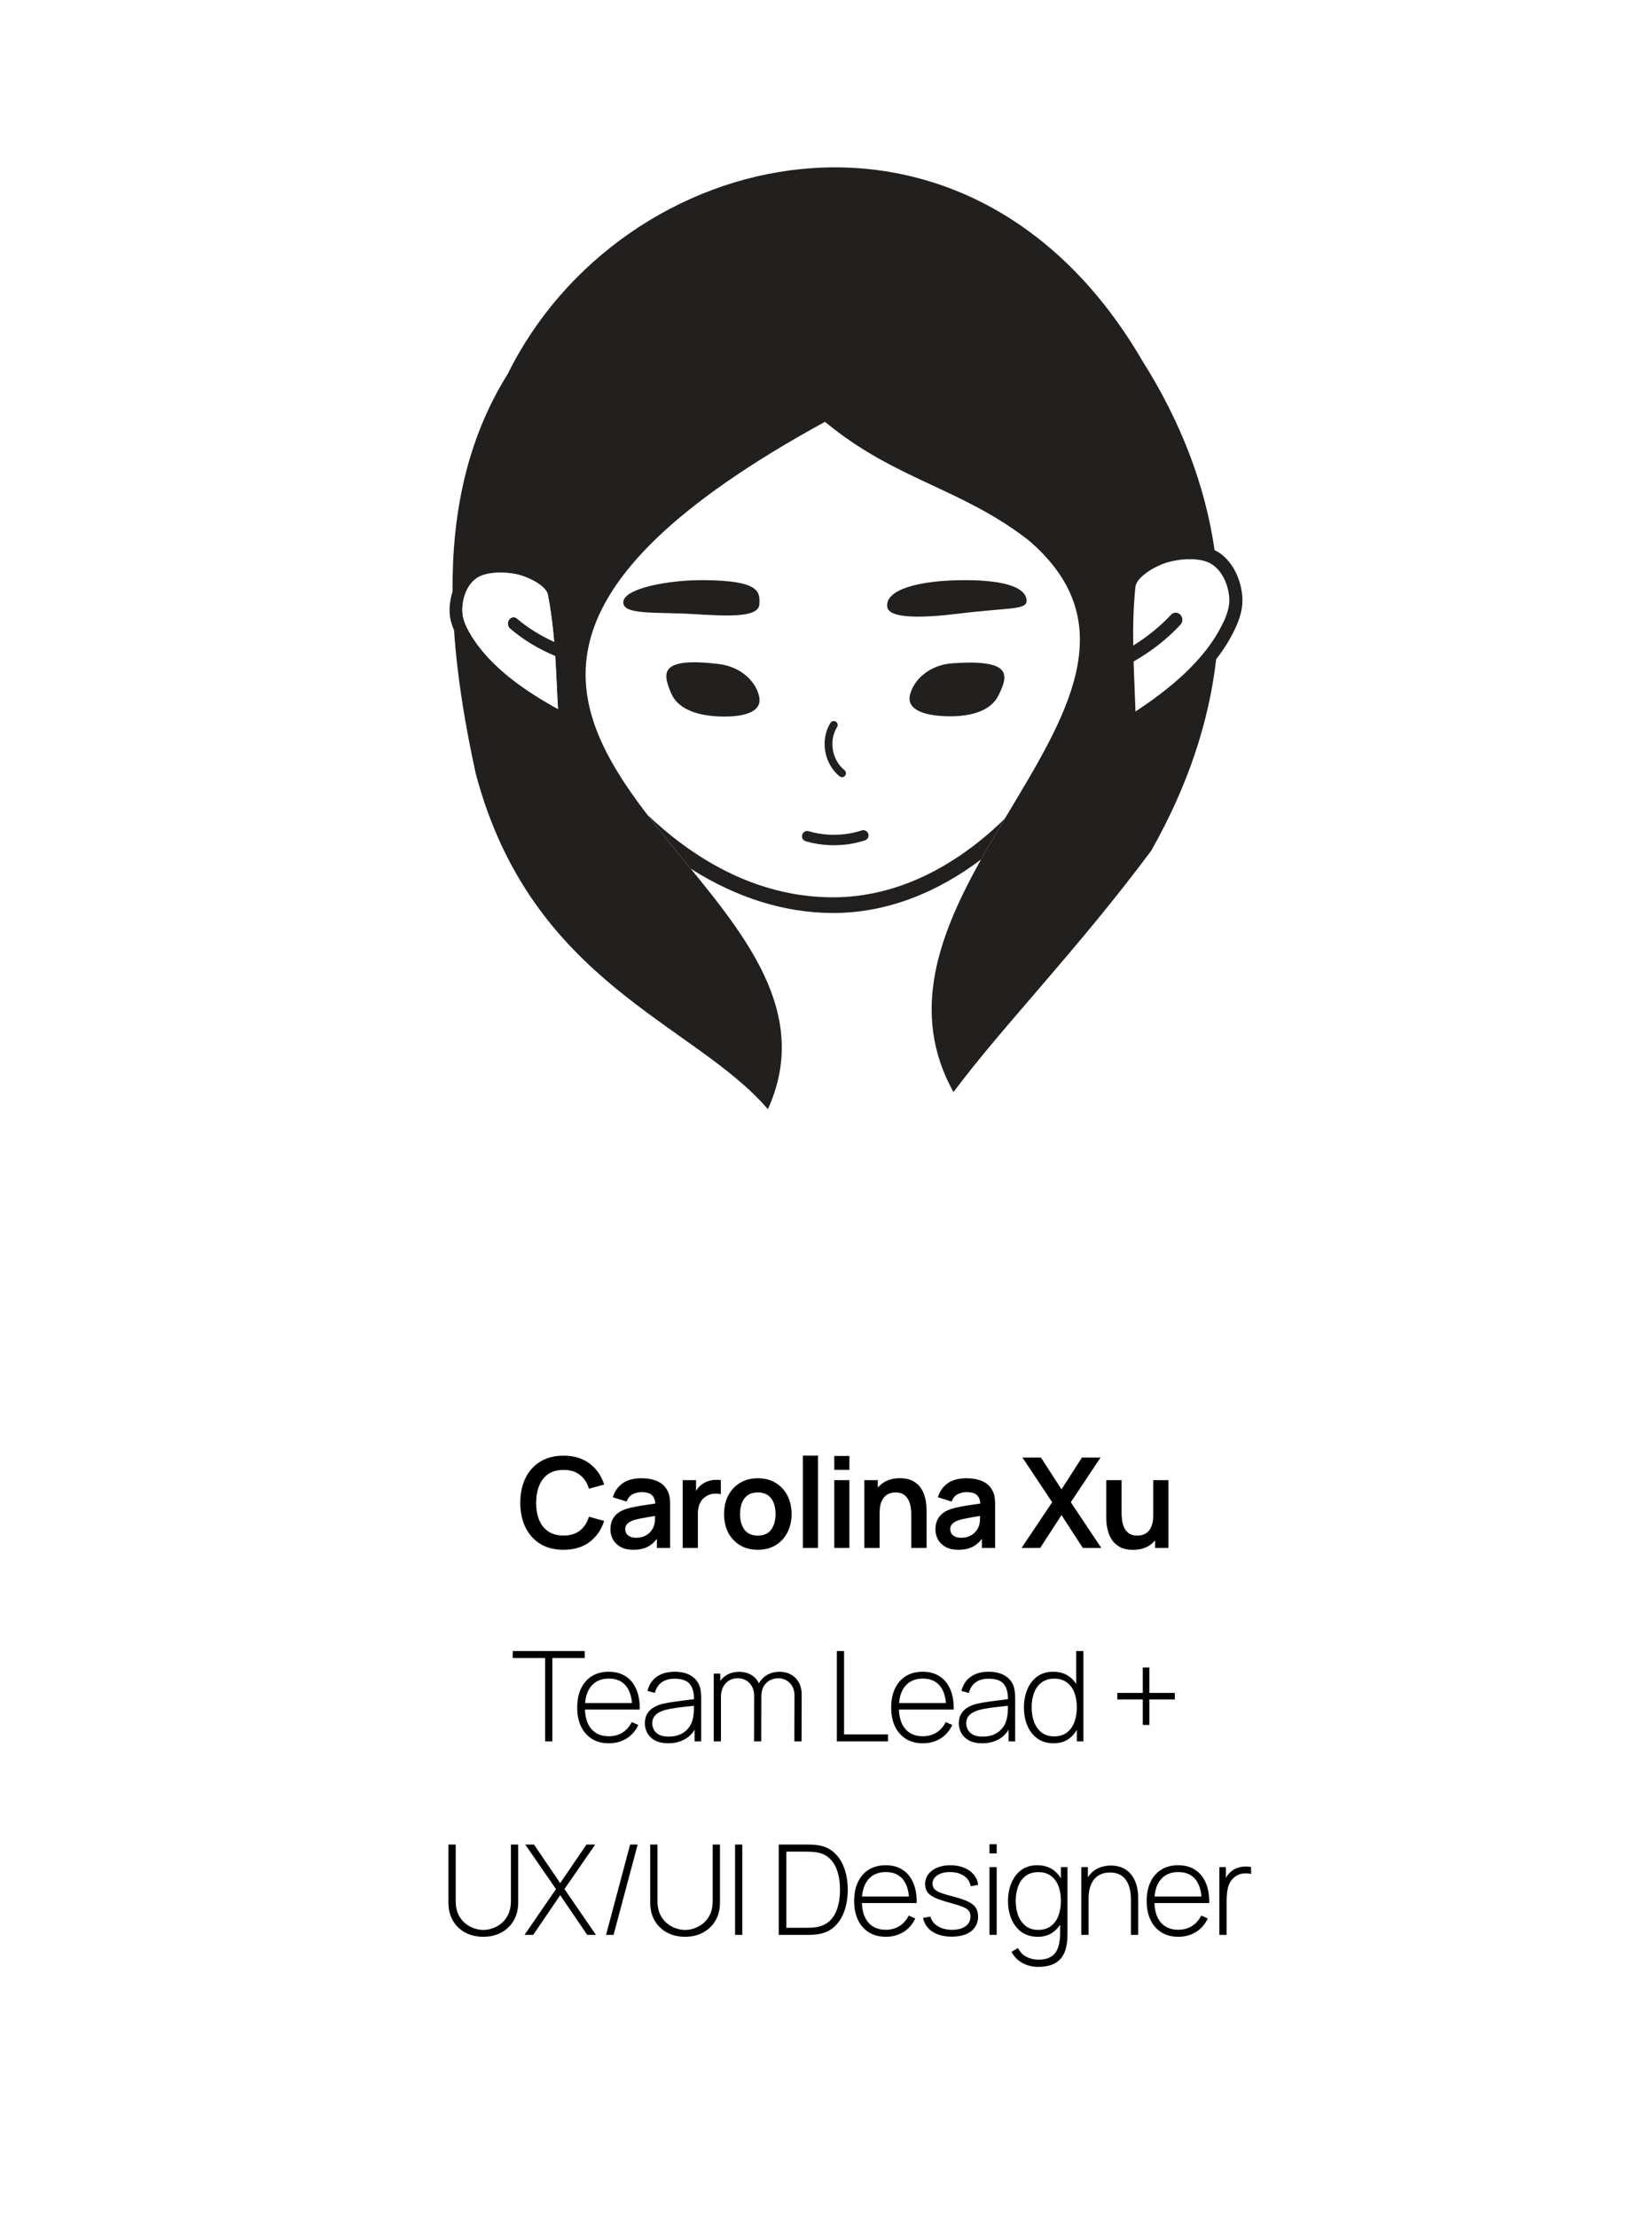 <svg width="316" height="424" viewBox="0 0 316 424" fill="none" xmlns="http://www.w3.org/2000/svg">
<g filter="url(#filter0_d_495_1277)">
<rect x="4" y="2" width="308" height="416" rx="30" fill="white"/>
</g>
<path d="M107.791 296.36C106.063 296.36 104.583 295.984 103.351 295.232C102.119 294.472 101.171 293.416 100.507 292.064C99.851 290.712 99.523 289.144 99.523 287.36C99.523 285.576 99.851 284.008 100.507 282.656C101.171 281.304 102.119 280.252 103.351 279.5C104.583 278.74 106.063 278.36 107.791 278.36C109.783 278.36 111.443 278.86 112.771 279.86C114.099 280.852 115.031 282.192 115.567 283.88L112.651 284.684C112.315 283.556 111.743 282.676 110.935 282.044C110.127 281.404 109.079 281.084 107.791 281.084C106.631 281.084 105.663 281.344 104.887 281.864C104.119 282.384 103.539 283.116 103.147 284.06C102.763 284.996 102.567 286.096 102.559 287.36C102.559 288.624 102.751 289.728 103.135 290.672C103.527 291.608 104.111 292.336 104.887 292.856C105.663 293.376 106.631 293.636 107.791 293.636C109.079 293.636 110.127 293.316 110.935 292.676C111.743 292.036 112.315 291.156 112.651 290.036L115.567 290.84C115.031 292.528 114.099 293.872 112.771 294.872C111.443 295.864 109.783 296.36 107.791 296.36ZM121.106 296.36C120.17 296.36 119.378 296.184 118.73 295.832C118.082 295.472 117.59 294.996 117.254 294.404C116.926 293.812 116.762 293.16 116.762 292.448C116.762 291.824 116.866 291.264 117.074 290.768C117.282 290.264 117.602 289.832 118.034 289.472C118.466 289.104 119.026 288.804 119.714 288.572C120.234 288.404 120.842 288.252 121.538 288.116C122.242 287.98 123.002 287.856 123.818 287.744C124.642 287.624 125.502 287.496 126.398 287.36L125.366 287.948C125.374 287.052 125.174 286.392 124.766 285.968C124.358 285.544 123.67 285.332 122.702 285.332C122.118 285.332 121.554 285.468 121.01 285.74C120.466 286.012 120.086 286.48 119.87 287.144L117.23 286.316C117.55 285.22 118.158 284.34 119.054 283.676C119.958 283.012 121.174 282.68 122.702 282.68C123.854 282.68 124.866 282.868 125.738 283.244C126.618 283.62 127.27 284.236 127.694 285.092C127.926 285.548 128.066 286.016 128.114 286.496C128.162 286.968 128.186 287.484 128.186 288.044V296H125.654V293.192L126.074 293.648C125.49 294.584 124.806 295.272 124.022 295.712C123.246 296.144 122.274 296.36 121.106 296.36ZM121.682 294.056C122.338 294.056 122.898 293.94 123.362 293.708C123.826 293.476 124.194 293.192 124.466 292.856C124.746 292.52 124.934 292.204 125.03 291.908C125.182 291.54 125.266 291.12 125.282 290.648C125.306 290.168 125.318 289.78 125.318 289.484L126.206 289.748C125.334 289.884 124.586 290.004 123.962 290.108C123.338 290.212 122.802 290.312 122.354 290.408C121.906 290.496 121.51 290.596 121.166 290.708C120.83 290.828 120.546 290.968 120.314 291.128C120.082 291.288 119.902 291.472 119.774 291.68C119.654 291.888 119.594 292.132 119.594 292.412C119.594 292.732 119.674 293.016 119.834 293.264C119.994 293.504 120.226 293.696 120.53 293.84C120.842 293.984 121.226 294.056 121.682 294.056ZM130.59 296V283.04H133.146V286.196L132.834 285.788C132.994 285.356 133.206 284.964 133.47 284.612C133.742 284.252 134.066 283.956 134.442 283.724C134.762 283.508 135.114 283.34 135.498 283.22C135.89 283.092 136.29 283.016 136.698 282.992C137.106 282.96 137.502 282.976 137.886 283.04V285.74C137.502 285.628 137.058 285.592 136.554 285.632C136.058 285.672 135.61 285.812 135.21 286.052C134.81 286.268 134.482 286.544 134.226 286.88C133.978 287.216 133.794 287.6 133.674 288.032C133.554 288.456 133.494 288.916 133.494 289.412V296H130.59ZM144.946 296.36C143.65 296.36 142.518 296.068 141.55 295.484C140.582 294.9 139.83 294.096 139.294 293.072C138.766 292.04 138.502 290.856 138.502 289.52C138.502 288.16 138.774 286.968 139.318 285.944C139.862 284.92 140.618 284.12 141.586 283.544C142.554 282.968 143.674 282.68 144.946 282.68C146.25 282.68 147.386 282.972 148.354 283.556C149.322 284.14 150.074 284.948 150.61 285.98C151.146 287.004 151.414 288.184 151.414 289.52C151.414 290.864 151.142 292.052 150.598 293.084C150.062 294.108 149.31 294.912 148.342 295.496C147.374 296.072 146.242 296.36 144.946 296.36ZM144.946 293.648C146.098 293.648 146.954 293.264 147.514 292.496C148.074 291.728 148.354 290.736 148.354 289.52C148.354 288.264 148.07 287.264 147.502 286.52C146.934 285.768 146.082 285.392 144.946 285.392C144.17 285.392 143.53 285.568 143.026 285.92C142.53 286.264 142.162 286.748 141.922 287.372C141.682 287.988 141.562 288.704 141.562 289.52C141.562 290.776 141.846 291.78 142.414 292.532C142.99 293.276 143.834 293.648 144.946 293.648ZM153.578 296V278.36H156.47V296H153.578ZM159.584 281.072V278.42H162.476V281.072H159.584ZM159.584 296V283.04H162.476V296H159.584ZM174.315 296V289.76C174.315 289.352 174.287 288.9 174.231 288.404C174.175 287.908 174.043 287.432 173.835 286.976C173.635 286.512 173.331 286.132 172.923 285.836C172.523 285.54 171.979 285.392 171.291 285.392C170.923 285.392 170.559 285.452 170.199 285.572C169.839 285.692 169.511 285.9 169.215 286.196C168.927 286.484 168.695 286.884 168.519 287.396C168.343 287.9 168.255 288.548 168.255 289.34L166.539 288.608C166.539 287.504 166.751 286.504 167.175 285.608C167.607 284.712 168.239 284 169.071 283.472C169.903 282.936 170.927 282.668 172.143 282.668C173.103 282.668 173.895 282.828 174.519 283.148C175.143 283.468 175.639 283.876 176.007 284.372C176.375 284.868 176.647 285.396 176.823 285.956C176.999 286.516 177.111 287.048 177.159 287.552C177.215 288.048 177.243 288.452 177.243 288.764V296H174.315ZM165.327 296V283.04H167.907V287.06H168.255V296H165.327ZM183.278 296.36C182.342 296.36 181.55 296.184 180.902 295.832C180.254 295.472 179.762 294.996 179.426 294.404C179.098 293.812 178.934 293.16 178.934 292.448C178.934 291.824 179.038 291.264 179.246 290.768C179.454 290.264 179.774 289.832 180.206 289.472C180.638 289.104 181.198 288.804 181.886 288.572C182.406 288.404 183.014 288.252 183.71 288.116C184.414 287.98 185.174 287.856 185.99 287.744C186.814 287.624 187.674 287.496 188.57 287.36L187.538 287.948C187.546 287.052 187.346 286.392 186.938 285.968C186.53 285.544 185.842 285.332 184.874 285.332C184.29 285.332 183.726 285.468 183.182 285.74C182.638 286.012 182.258 286.48 182.042 287.144L179.402 286.316C179.722 285.22 180.33 284.34 181.226 283.676C182.13 283.012 183.346 282.68 184.874 282.68C186.026 282.68 187.038 282.868 187.91 283.244C188.79 283.62 189.442 284.236 189.866 285.092C190.098 285.548 190.238 286.016 190.286 286.496C190.334 286.968 190.358 287.484 190.358 288.044V296H187.826V293.192L188.246 293.648C187.662 294.584 186.978 295.272 186.194 295.712C185.418 296.144 184.446 296.36 183.278 296.36ZM183.854 294.056C184.51 294.056 185.07 293.94 185.534 293.708C185.998 293.476 186.366 293.192 186.638 292.856C186.918 292.52 187.106 292.204 187.202 291.908C187.354 291.54 187.438 291.12 187.454 290.648C187.478 290.168 187.49 289.78 187.49 289.484L188.378 289.748C187.506 289.884 186.758 290.004 186.134 290.108C185.51 290.212 184.974 290.312 184.526 290.408C184.078 290.496 183.682 290.596 183.338 290.708C183.002 290.828 182.718 290.968 182.486 291.128C182.254 291.288 182.074 291.472 181.946 291.68C181.826 291.888 181.766 292.132 181.766 292.412C181.766 292.732 181.846 293.016 182.006 293.264C182.166 293.504 182.398 293.696 182.702 293.84C183.014 293.984 183.398 294.056 183.854 294.056ZM195.407 296L201.263 287.264L195.575 278.72H199.115L203.051 284.804L206.951 278.72H210.515L204.827 287.264L210.659 296H207.119L203.051 289.724L198.971 296H195.407ZM216.713 296.372C215.753 296.372 214.961 296.212 214.337 295.892C213.713 295.572 213.217 295.164 212.849 294.668C212.481 294.172 212.209 293.644 212.033 293.084C211.857 292.524 211.741 291.996 211.685 291.5C211.637 290.996 211.613 290.588 211.613 290.276V283.04H214.541V289.28C214.541 289.68 214.569 290.132 214.625 290.636C214.681 291.132 214.809 291.612 215.009 292.076C215.217 292.532 215.521 292.908 215.921 293.204C216.329 293.5 216.877 293.648 217.565 293.648C217.933 293.648 218.297 293.588 218.657 293.468C219.017 293.348 219.341 293.144 219.629 292.856C219.925 292.56 220.161 292.156 220.337 291.644C220.513 291.132 220.601 290.484 220.601 289.7L222.317 290.432C222.317 291.536 222.101 292.536 221.669 293.432C221.245 294.328 220.617 295.044 219.785 295.58C218.953 296.108 217.929 296.372 216.713 296.372ZM220.949 296V291.98H220.601V283.04H223.505V296H220.949ZM104.274 333V317.064H98.082V315.72H111.846V317.064H105.654V333H104.274ZM116.47 333.36C115.23 333.36 114.158 333.084 113.254 332.532C112.35 331.972 111.65 331.184 111.154 330.168C110.658 329.144 110.41 327.936 110.41 326.544C110.41 325.128 110.654 323.908 111.142 322.884C111.638 321.852 112.334 321.06 113.23 320.508C114.134 319.956 115.206 319.68 116.446 319.68C117.702 319.68 118.774 319.968 119.662 320.544C120.558 321.112 121.238 321.936 121.702 323.016C122.174 324.096 122.398 325.396 122.374 326.916H120.934V326.436C120.894 324.66 120.494 323.308 119.734 322.38C118.974 321.452 117.886 320.988 116.47 320.988C115.006 320.988 113.874 321.472 113.074 322.44C112.282 323.4 111.886 324.76 111.886 326.52C111.886 328.264 112.282 329.616 113.074 330.576C113.874 331.536 114.998 332.016 116.446 332.016C117.446 332.016 118.318 331.784 119.062 331.32C119.814 330.848 120.41 330.176 120.85 329.304L122.098 329.856C121.578 330.976 120.826 331.84 119.842 332.448C118.858 333.056 117.734 333.36 116.47 333.36ZM111.358 326.916V325.668H121.594V326.916H111.358ZM127.818 333.36C126.818 333.36 125.986 333.184 125.322 332.832C124.666 332.48 124.174 332.016 123.846 331.44C123.518 330.856 123.354 330.224 123.354 329.544C123.354 328.808 123.506 328.192 123.81 327.696C124.122 327.2 124.534 326.8 125.046 326.496C125.566 326.192 126.138 325.964 126.762 325.812C127.474 325.652 128.242 325.516 129.066 325.404C129.89 325.284 130.674 325.18 131.418 325.092C132.17 325.004 132.782 324.928 133.254 324.864L132.75 325.164C132.782 323.764 132.518 322.724 131.958 322.044C131.406 321.356 130.43 321.012 129.03 321.012C128.046 321.012 127.234 321.236 126.594 321.684C125.962 322.124 125.518 322.808 125.262 323.736L123.846 323.34C124.142 322.164 124.738 321.26 125.634 320.628C126.53 319.996 127.678 319.68 129.078 319.68C130.27 319.68 131.27 319.912 132.078 320.376C132.894 320.84 133.462 321.492 133.782 322.332C133.918 322.676 134.01 323.08 134.058 323.544C134.106 324 134.13 324.46 134.13 324.924V333H132.87V329.592L133.338 329.712C132.946 330.88 132.262 331.78 131.286 332.412C130.31 333.044 129.154 333.36 127.818 333.36ZM127.89 332.088C128.77 332.088 129.542 331.932 130.206 331.62C130.87 331.3 131.406 330.856 131.814 330.288C132.23 329.712 132.494 329.036 132.606 328.26C132.686 327.828 132.73 327.36 132.738 326.856C132.746 326.352 132.75 325.98 132.75 325.74L133.35 326.124C132.83 326.188 132.206 326.256 131.478 326.328C130.758 326.4 130.022 326.488 129.27 326.592C128.518 326.696 127.838 326.828 127.23 326.988C126.854 327.092 126.474 327.244 126.09 327.444C125.714 327.636 125.398 327.904 125.142 328.248C124.894 328.592 124.77 329.028 124.77 329.556C124.77 329.948 124.866 330.34 125.058 330.732C125.258 331.124 125.586 331.448 126.042 331.704C126.498 331.96 127.114 332.088 127.89 332.088ZM151.946 333L151.97 324.288C151.97 323.24 151.67 322.42 151.07 321.828C150.478 321.228 149.738 320.928 148.85 320.928C148.346 320.928 147.846 321.044 147.35 321.276C146.862 321.508 146.454 321.884 146.126 322.404C145.798 322.924 145.634 323.628 145.634 324.516L144.662 324.36C144.63 323.416 144.802 322.596 145.178 321.9C145.562 321.196 146.09 320.652 146.762 320.268C147.442 319.884 148.214 319.692 149.078 319.692C150.35 319.692 151.378 320.084 152.162 320.868C152.954 321.652 153.35 322.724 153.35 324.084L153.326 333H151.946ZM136.526 333V320.04H137.786V322.956H137.906V333H136.526ZM144.242 333L144.266 324.42C144.266 323.348 143.974 322.5 143.39 321.876C142.806 321.244 142.046 320.928 141.11 320.928C140.158 320.928 139.386 321.256 138.794 321.912C138.202 322.56 137.906 323.428 137.906 324.516L136.946 324.036C136.946 323.196 137.138 322.452 137.522 321.804C137.906 321.148 138.43 320.632 139.094 320.256C139.766 319.88 140.534 319.692 141.398 319.692C142.174 319.692 142.882 319.856 143.522 320.184C144.162 320.512 144.674 321.008 145.058 321.672C145.442 322.328 145.634 323.152 145.634 324.144L145.61 333H144.242ZM160.076 333V315.72H161.456V331.656H169.856V333H160.076ZM176.527 333.36C175.287 333.36 174.215 333.084 173.311 332.532C172.407 331.972 171.707 331.184 171.211 330.168C170.715 329.144 170.467 327.936 170.467 326.544C170.467 325.128 170.711 323.908 171.199 322.884C171.695 321.852 172.391 321.06 173.287 320.508C174.191 319.956 175.263 319.68 176.503 319.68C177.759 319.68 178.831 319.968 179.719 320.544C180.615 321.112 181.295 321.936 181.759 323.016C182.231 324.096 182.455 325.396 182.431 326.916H180.991V326.436C180.951 324.66 180.551 323.308 179.791 322.38C179.031 321.452 177.943 320.988 176.527 320.988C175.063 320.988 173.931 321.472 173.131 322.44C172.339 323.4 171.943 324.76 171.943 326.52C171.943 328.264 172.339 329.616 173.131 330.576C173.931 331.536 175.055 332.016 176.503 332.016C177.503 332.016 178.375 331.784 179.119 331.32C179.871 330.848 180.467 330.176 180.907 329.304L182.155 329.856C181.635 330.976 180.883 331.84 179.899 332.448C178.915 333.056 177.791 333.36 176.527 333.36ZM171.415 326.916V325.668H181.651V326.916H171.415ZM187.875 333.36C186.875 333.36 186.043 333.184 185.379 332.832C184.723 332.48 184.231 332.016 183.903 331.44C183.575 330.856 183.411 330.224 183.411 329.544C183.411 328.808 183.563 328.192 183.867 327.696C184.179 327.2 184.591 326.8 185.103 326.496C185.623 326.192 186.195 325.964 186.819 325.812C187.531 325.652 188.299 325.516 189.123 325.404C189.947 325.284 190.731 325.18 191.475 325.092C192.227 325.004 192.839 324.928 193.311 324.864L192.807 325.164C192.839 323.764 192.575 322.724 192.015 322.044C191.463 321.356 190.487 321.012 189.087 321.012C188.103 321.012 187.291 321.236 186.651 321.684C186.019 322.124 185.575 322.808 185.319 323.736L183.903 323.34C184.199 322.164 184.795 321.26 185.691 320.628C186.587 319.996 187.735 319.68 189.135 319.68C190.327 319.68 191.327 319.912 192.135 320.376C192.951 320.84 193.519 321.492 193.839 322.332C193.975 322.676 194.067 323.08 194.115 323.544C194.163 324 194.187 324.46 194.187 324.924V333H192.927V329.592L193.395 329.712C193.003 330.88 192.319 331.78 191.343 332.412C190.367 333.044 189.211 333.36 187.875 333.36ZM187.947 332.088C188.827 332.088 189.599 331.932 190.263 331.62C190.927 331.3 191.463 330.856 191.871 330.288C192.287 329.712 192.551 329.036 192.663 328.26C192.743 327.828 192.787 327.36 192.795 326.856C192.803 326.352 192.807 325.98 192.807 325.74L193.407 326.124C192.887 326.188 192.263 326.256 191.535 326.328C190.815 326.4 190.079 326.488 189.327 326.592C188.575 326.696 187.895 326.828 187.287 326.988C186.911 327.092 186.531 327.244 186.147 327.444C185.771 327.636 185.455 327.904 185.199 328.248C184.951 328.592 184.827 329.028 184.827 329.556C184.827 329.948 184.923 330.34 185.115 330.732C185.315 331.124 185.643 331.448 186.099 331.704C186.555 331.96 187.171 332.088 187.947 332.088ZM201.562 333.36C200.338 333.36 199.302 333.06 198.454 332.46C197.614 331.852 196.97 331.032 196.522 330C196.082 328.96 195.862 327.792 195.862 326.496C195.862 325.216 196.082 324.06 196.522 323.028C196.962 321.996 197.594 321.18 198.418 320.58C199.25 319.98 200.254 319.68 201.43 319.68C202.638 319.68 203.658 319.976 204.49 320.568C205.322 321.16 205.95 321.972 206.374 323.004C206.798 324.028 207.01 325.192 207.01 326.496C207.01 327.792 206.798 328.956 206.374 329.988C205.95 331.02 205.334 331.84 204.526 332.448C203.718 333.056 202.73 333.36 201.562 333.36ZM201.646 332.04C202.614 332.04 203.418 331.8 204.058 331.32C204.706 330.832 205.186 330.172 205.498 329.34C205.818 328.5 205.978 327.552 205.978 326.496C205.978 325.432 205.818 324.484 205.498 323.652C205.178 322.82 204.698 322.172 204.058 321.708C203.418 321.236 202.622 321 201.67 321C200.686 321 199.874 321.244 199.234 321.732C198.594 322.212 198.118 322.868 197.806 323.7C197.494 324.524 197.338 325.456 197.338 326.496C197.338 327.544 197.498 328.488 197.818 329.328C198.146 330.16 198.626 330.82 199.258 331.308C199.898 331.796 200.694 332.04 201.646 332.04ZM205.978 333V323.016H205.858V315.72H207.238V333H205.978ZM218.595 329.856V324.984H213.723V323.724H218.595V318.864H219.855V323.724H224.727V324.984H219.855V329.856H218.595ZM92.45 370.36C91.154 370.36 90.002 370.092 88.994 369.556C87.994 369.012 87.206 368.252 86.63 367.276C86.062 366.292 85.778 365.14 85.778 363.82V352.72H87.17V363.532C87.17 364.516 87.334 365.36 87.662 366.064C87.998 366.76 88.43 367.328 88.958 367.768C89.494 368.208 90.066 368.532 90.674 368.74C91.29 368.948 91.882 369.052 92.45 369.052C93.018 369.052 93.61 368.948 94.226 368.74C94.842 368.532 95.414 368.208 95.942 367.768C96.47 367.328 96.898 366.76 97.226 366.064C97.562 365.36 97.73 364.516 97.73 363.532V352.72H99.122V363.82C99.122 365.132 98.834 366.28 98.258 367.264C97.69 368.24 96.902 369 95.894 369.544C94.894 370.088 93.746 370.36 92.45 370.36ZM100.329 370L106.353 361.24L100.473 352.72H102.141L107.157 360.1L112.185 352.72H113.853L107.973 361.24L113.997 370H112.329L107.157 362.404L101.997 370H100.329ZM120.534 352.72H121.974L117.366 370H115.926L120.534 352.72ZM131.048 370.36C129.752 370.36 128.6 370.092 127.592 369.556C126.592 369.012 125.804 368.252 125.228 367.276C124.66 366.292 124.376 365.14 124.376 363.82V352.72H125.768V363.532C125.768 364.516 125.932 365.36 126.26 366.064C126.596 366.76 127.028 367.328 127.556 367.768C128.092 368.208 128.664 368.532 129.272 368.74C129.888 368.948 130.48 369.052 131.048 369.052C131.616 369.052 132.208 368.948 132.824 368.74C133.44 368.532 134.012 368.208 134.54 367.768C135.068 367.328 135.496 366.76 135.824 366.064C136.16 365.36 136.328 364.516 136.328 363.532V352.72H137.72V363.82C137.72 365.132 137.432 366.28 136.856 367.264C136.288 368.24 135.5 369 134.492 369.544C133.492 370.088 132.344 370.36 131.048 370.36ZM140.607 370V352.72H141.987V370H140.607ZM148.958 370V352.72H154.106C154.306 352.72 154.63 352.724 155.078 352.732C155.534 352.74 155.966 352.776 156.374 352.84C157.67 353.016 158.746 353.504 159.602 354.304C160.458 355.096 161.098 356.104 161.522 357.328C161.946 358.544 162.158 359.888 162.158 361.36C162.158 362.84 161.946 364.192 161.522 365.416C161.098 366.632 160.458 367.636 159.602 368.428C158.746 369.22 157.67 369.704 156.374 369.88C155.966 369.936 155.53 369.972 155.066 369.988C154.61 369.996 154.29 370 154.106 370H148.958ZM150.41 368.644H154.106C154.466 368.644 154.838 368.636 155.222 368.62C155.606 368.596 155.934 368.56 156.206 368.512C157.278 368.32 158.142 367.896 158.798 367.24C159.454 366.576 159.93 365.74 160.226 364.732C160.53 363.716 160.682 362.592 160.682 361.36C160.682 360.12 160.53 358.996 160.226 357.988C159.922 356.972 159.442 356.136 158.786 355.48C158.13 354.816 157.27 354.392 156.206 354.208C155.934 354.16 155.598 354.128 155.198 354.112C154.806 354.088 154.442 354.076 154.106 354.076H150.41V368.644ZM169.445 370.36C168.205 370.36 167.133 370.084 166.229 369.532C165.325 368.972 164.625 368.184 164.129 367.168C163.633 366.144 163.385 364.936 163.385 363.544C163.385 362.128 163.629 360.908 164.117 359.884C164.613 358.852 165.309 358.06 166.205 357.508C167.109 356.956 168.181 356.68 169.421 356.68C170.677 356.68 171.749 356.968 172.637 357.544C173.533 358.112 174.213 358.936 174.677 360.016C175.149 361.096 175.373 362.396 175.349 363.916H173.909V363.436C173.869 361.66 173.469 360.308 172.709 359.38C171.949 358.452 170.861 357.988 169.445 357.988C167.981 357.988 166.849 358.472 166.049 359.44C165.257 360.4 164.861 361.76 164.861 363.52C164.861 365.264 165.257 366.616 166.049 367.576C166.849 368.536 167.973 369.016 169.421 369.016C170.421 369.016 171.293 368.784 172.037 368.32C172.789 367.848 173.385 367.176 173.825 366.304L175.073 366.856C174.553 367.976 173.801 368.84 172.817 369.448C171.833 370.056 170.709 370.36 169.445 370.36ZM164.333 363.916V362.668H174.569V363.916H164.333ZM182.072 370.336C180.576 370.336 179.34 370.02 178.364 369.388C177.396 368.756 176.796 367.876 176.564 366.748L177.98 366.508C178.18 367.276 178.652 367.888 179.396 368.344C180.14 368.8 181.052 369.028 182.132 369.028C183.204 369.028 184.056 368.8 184.688 368.344C185.32 367.888 185.636 367.264 185.636 366.472C185.636 366.04 185.536 365.688 185.336 365.416C185.144 365.136 184.76 364.88 184.184 364.648C183.608 364.416 182.752 364.144 181.616 363.832C180.416 363.512 179.476 363.192 178.796 362.872C178.124 362.552 177.648 362.188 177.368 361.78C177.096 361.372 176.96 360.872 176.96 360.28C176.96 359.568 177.164 358.944 177.572 358.408C177.98 357.864 178.548 357.44 179.276 357.136C180.012 356.832 180.86 356.68 181.82 356.68C182.78 356.68 183.644 356.84 184.412 357.16C185.18 357.472 185.8 357.912 186.272 358.48C186.744 359.04 187.016 359.692 187.088 360.436L185.672 360.7C185.536 359.868 185.116 359.212 184.412 358.732C183.708 358.244 182.828 357.996 181.772 357.988C180.772 357.972 179.956 358.172 179.324 358.588C178.692 358.996 178.376 359.536 178.376 360.208C178.376 360.592 178.484 360.92 178.7 361.192C178.924 361.456 179.316 361.7 179.876 361.924C180.436 362.148 181.228 362.388 182.252 362.644C183.5 362.964 184.472 363.292 185.168 363.628C185.872 363.964 186.368 364.36 186.656 364.816C186.944 365.264 187.088 365.82 187.088 366.484C187.088 367.684 186.64 368.628 185.744 369.316C184.856 369.996 183.632 370.336 182.072 370.336ZM189.272 354.424V352.66H190.652V354.424H189.272ZM189.272 370V357.04H190.652V370H189.272ZM198.579 376.12C197.939 376.12 197.299 376.024 196.659 375.832C196.027 375.648 195.435 375.344 194.883 374.92C194.331 374.504 193.863 373.948 193.479 373.252L194.727 372.508C195.119 373.308 195.675 373.88 196.395 374.224C197.115 374.568 197.847 374.74 198.591 374.74C199.639 374.74 200.467 374.544 201.075 374.152C201.691 373.768 202.131 373.188 202.395 372.412C202.659 371.644 202.791 370.688 202.791 369.544V366.148H202.935V357.04H204.195V369.544C204.195 369.928 204.187 370.296 204.171 370.648C204.155 371 204.119 371.352 204.063 371.704C203.919 372.704 203.623 373.528 203.175 374.176C202.727 374.832 202.119 375.32 201.351 375.64C200.591 375.96 199.667 376.12 198.579 376.12ZM198.519 370.36C197.295 370.36 196.259 370.06 195.411 369.46C194.571 368.852 193.927 368.032 193.479 367C193.039 365.96 192.819 364.792 192.819 363.496C192.819 362.216 193.039 361.06 193.479 360.028C193.919 358.996 194.551 358.18 195.375 357.58C196.207 356.98 197.211 356.68 198.387 356.68C199.595 356.68 200.615 356.976 201.447 357.568C202.279 358.16 202.907 358.972 203.331 360.004C203.755 361.028 203.967 362.192 203.967 363.496C203.967 364.792 203.755 365.956 203.331 366.988C202.907 368.02 202.291 368.84 201.483 369.448C200.675 370.056 199.687 370.36 198.519 370.36ZM198.603 369.04C199.571 369.04 200.375 368.8 201.015 368.32C201.663 367.832 202.143 367.172 202.455 366.34C202.775 365.5 202.935 364.552 202.935 363.496C202.935 362.432 202.775 361.484 202.455 360.652C202.135 359.82 201.655 359.172 201.015 358.708C200.375 358.236 199.579 358 198.627 358C197.643 358 196.831 358.244 196.191 358.732C195.551 359.212 195.075 359.868 194.763 360.7C194.451 361.524 194.295 362.456 194.295 363.496C194.295 364.544 194.455 365.488 194.775 366.328C195.103 367.16 195.583 367.82 196.215 368.308C196.855 368.796 197.651 369.04 198.603 369.04ZM216.327 370V363.256C216.327 362.44 216.243 361.712 216.075 361.072C215.915 360.432 215.667 359.888 215.331 359.44C215.003 358.992 214.587 358.652 214.083 358.42C213.587 358.188 212.999 358.072 212.319 358.072C211.615 358.072 211.003 358.196 210.483 358.444C209.971 358.684 209.547 359.024 209.211 359.464C208.883 359.904 208.635 360.428 208.467 361.036C208.307 361.636 208.227 362.292 208.227 363.004L207.135 362.872C207.135 361.472 207.371 360.32 207.843 359.416C208.323 358.504 208.967 357.832 209.775 357.4C210.583 356.96 211.491 356.74 212.499 356.74C213.211 356.74 213.847 356.844 214.407 357.052C214.975 357.26 215.467 357.556 215.883 357.94C216.299 358.316 216.643 358.764 216.915 359.284C217.187 359.796 217.387 360.36 217.515 360.976C217.651 361.592 217.719 362.236 217.719 362.908V370H216.327ZM206.835 370V357.04H208.095V359.956H208.227V370H206.835ZM225.4 370.36C224.16 370.36 223.088 370.084 222.184 369.532C221.28 368.972 220.58 368.184 220.084 367.168C219.588 366.144 219.34 364.936 219.34 363.544C219.34 362.128 219.584 360.908 220.072 359.884C220.568 358.852 221.264 358.06 222.16 357.508C223.064 356.956 224.136 356.68 225.376 356.68C226.632 356.68 227.704 356.968 228.592 357.544C229.488 358.112 230.168 358.936 230.632 360.016C231.104 361.096 231.328 362.396 231.304 363.916H229.864V363.436C229.824 361.66 229.424 360.308 228.664 359.38C227.904 358.452 226.816 357.988 225.4 357.988C223.936 357.988 222.804 358.472 222.004 359.44C221.212 360.4 220.816 361.76 220.816 363.52C220.816 365.264 221.212 366.616 222.004 367.576C222.804 368.536 223.928 369.016 225.376 369.016C226.376 369.016 227.248 368.784 227.992 368.32C228.744 367.848 229.34 367.176 229.78 366.304L231.028 366.856C230.508 367.976 229.756 368.84 228.772 369.448C227.788 370.056 226.664 370.36 225.4 370.36ZM220.288 363.916V362.668H230.524V363.916H220.288ZM233.238 370V357.04H234.498V360.148L234.186 359.74C234.33 359.372 234.51 359.032 234.726 358.72C234.95 358.4 235.178 358.14 235.41 357.94C235.754 357.62 236.158 357.38 236.622 357.22C237.086 357.052 237.554 356.956 238.026 356.932C238.498 356.9 238.926 356.936 239.31 357.04V358.348C238.798 358.228 238.254 358.204 237.678 358.276C237.102 358.348 236.562 358.596 236.058 359.02C235.618 359.404 235.298 359.852 235.098 360.364C234.898 360.868 234.77 361.4 234.714 361.96C234.658 362.512 234.63 363.052 234.63 363.58V370H233.238Z" fill="black"/>
<g clip-path="url(#clip0_495_1277)">
<path d="M192.209 156.55C203.749 137.27 215.449 119.25 196.739 103.3C183.819 93.25 171.319 91.83 157.809 80.66C99.559 112.54 107.669 134.67 123.809 155.78C131.989 163.58 144.099 171.59 159.349 171.59C171.599 171.59 182.889 165.69 192.219 156.55H192.209ZM191.009 132.95C189.659 135.71 186.269 136.97 181.809 136.97C177.349 136.97 173.349 135.95 174.059 132.9C174.699 130.15 177.599 127.16 182.269 126.83C193.659 126.04 192.889 129.09 191.009 132.95ZM184.599 110.94C191.619 110.94 195.859 112.14 196.329 114.49C196.779 116.75 193.659 116.07 183.489 117.33C176.579 118.19 169.979 118.38 169.699 116.01C169.319 112.77 175.639 110.94 184.589 110.94H184.599ZM158.859 138.24C159.079 137.89 159.539 137.78 159.889 138C160.239 138.22 160.349 138.68 160.129 139.03C158.509 141.63 159.139 145.33 161.549 147.28C161.869 147.54 161.919 148.01 161.659 148.34C161.509 148.52 161.299 148.62 161.079 148.62C160.909 148.62 160.749 148.57 160.609 148.45C157.639 146.04 156.849 141.46 158.869 138.24H158.859ZM119.239 115.11C119.409 112.54 127.769 110.88 134.759 110.95C144.989 111.05 145.439 112.98 145.269 115.55C145.099 118.12 139.459 117.87 132.479 117.43C125.499 117 119.069 117.68 119.239 115.11ZM137.329 137C132.899 136.79 129.589 135.39 128.389 132.6C126.709 128.7 126.099 125.65 137.379 126.97C142.009 127.51 144.739 130.61 145.239 133.35C145.789 136.4 141.759 137.21 137.329 137ZM153.459 159.63C153.619 159.1 154.169 158.79 154.699 158.95C157.979 159.91 161.579 159.86 164.839 158.8C165.359 158.63 165.929 158.92 166.099 159.44C166.269 159.96 165.979 160.53 165.459 160.7C163.549 161.32 161.539 161.63 159.529 161.63C157.709 161.63 155.889 161.38 154.149 160.87C153.619 160.72 153.319 160.16 153.469 159.63H153.459Z" fill="white"/>
<path d="M159.341 171.59C144.091 171.59 131.981 163.58 123.801 155.78C126.441 159.24 129.301 162.67 132.121 166.11C140.791 171.64 150.101 174.59 159.341 174.59C169.611 174.59 179.221 170.71 187.661 164.35C189.121 161.73 190.661 159.13 192.201 156.55C182.871 165.68 171.581 171.59 159.331 171.59H159.341Z" fill="#221F1F"/>
<path d="M183.49 117.33C193.65 116.07 196.78 116.75 196.33 114.49C195.86 112.14 191.61 110.94 184.6 110.94C175.65 110.94 169.33 112.78 169.71 116.01C169.98 118.38 176.59 118.18 183.5 117.33H183.49Z" fill="#221F1F"/>
<path d="M137.381 126.96C126.101 125.64 126.711 128.69 128.391 132.59C129.591 135.38 132.901 136.78 137.331 136.99C141.761 137.2 145.791 136.38 145.241 133.34C144.741 130.6 142.011 127.5 137.381 126.96Z" fill="#221F1F"/>
<path d="M182.271 126.83C177.601 127.15 174.701 130.15 174.061 132.9C173.351 135.95 177.351 136.97 181.811 136.97C186.271 136.97 189.661 135.71 191.011 132.95C192.901 129.09 193.661 126.04 182.271 126.83Z" fill="#221F1F"/>
<path d="M145.26 115.54C145.43 112.97 144.98 111.04 134.75 110.94C127.76 110.87 119.4 112.53 119.23 115.1C119.06 117.67 125.49 116.99 132.47 117.42C139.45 117.85 145.09 118.11 145.26 115.54Z" fill="#221F1F"/>
<path d="M160.6 148.45C160.74 148.56 160.91 148.62 161.07 148.62C161.29 148.62 161.5 148.53 161.65 148.34C161.91 148.02 161.86 147.55 161.54 147.28C159.13 145.33 158.5 141.63 160.12 139.03C160.34 138.68 160.23 138.22 159.88 138C159.53 137.78 159.07 137.89 158.85 138.24C156.84 141.46 157.62 146.04 160.59 148.45H160.6Z" fill="#221F1F"/>
<path d="M165.45 160.7C165.98 160.53 166.26 159.97 166.09 159.44C165.92 158.91 165.35 158.63 164.83 158.8C161.58 159.86 157.98 159.91 154.69 158.95C154.16 158.79 153.6 159.1 153.45 159.63C153.29 160.16 153.6 160.72 154.13 160.87C155.87 161.38 157.69 161.63 159.51 161.63C161.52 161.63 163.54 161.32 165.44 160.7H165.45Z" fill="#221F1F"/>
<path d="M231.44 107.69C229.86 106.84 227.41 106.77 225.25 107.1C224.56 107.2 223.9 107.35 223.31 107.52C220.88 108.22 217.37 110.34 217.17 112.2C216.77 116.03 216.7 119.77 216.75 123.43C219.48 121.74 221.92 119.78 223.98 117.54C224.46 117.02 225.26 117.02 225.76 117.54C226.26 118.06 226.28 118.91 225.79 119.43C223.26 122.16 220.24 124.53 216.81 126.49C216.86 128.04 216.92 129.58 216.99 131.1C217.06 132.76 217.13 134.4 217.18 136.04C223.07 132.17 230.5 126.46 233.97 118.99C234.77 117.27 235.13 115.91 235.11 114.69C235.07 112.25 233.9 109.01 231.42 107.68L231.44 107.69Z" fill="white"/>
<path d="M232.551 105.31C232.48 105.27 232.401 105.25 232.331 105.21C230.521 92.63 225.781 80.49 218.51 68.99C185.201 11.85 118.861 27.45 97.1 71.55C89.18 84.19 86.46 98.5 86.57 113.11C86.111 114.54 85.93 116.03 86.02 117.36C86.1 118.51 86.451 119.58 86.85 120.52C87.471 129.72 89.04 138.94 90.99 147.87C101.571 188.02 132.82 195.65 146.881 212.11C154.751 194.77 143.78 180.35 132.12 166.11C129.3 162.67 126.44 159.24 123.8 155.78C107.66 134.67 99.55 112.54 157.801 80.66C171.311 91.84 183.811 93.26 196.731 103.3C215.441 119.25 203.741 137.27 192.201 156.55C190.66 159.13 189.121 161.73 187.661 164.35C179.661 178.67 173.931 193.61 182.381 208.84C191.73 196.28 206.061 181.68 220.201 162.68C227.221 150.31 231.261 138.04 232.631 126.06C234.041 124.25 235.29 122.3 236.26 120.22C236.88 118.89 237.691 116.88 237.661 114.7C237.601 111.36 236.001 107.16 232.561 105.3L232.551 105.31ZM89.88 121.08C89.001 119.55 88.55 118.31 88.46 117.18C88.3 114.92 89.121 111.86 91.3 110.47C92.88 109.47 95.591 109.33 97.781 109.63C98.111 109.68 98.43 109.73 98.74 109.79C101.041 110.27 104.461 111.99 104.791 113.7C105.391 116.75 105.751 119.76 106.001 122.72C103.391 121.54 100.991 120.06 98.9 118.28C98.421 117.87 97.731 117.98 97.371 118.51C97.001 119.05 97.1 119.82 97.581 120.22C100.101 122.37 103.001 124.12 106.201 125.45C106.321 127.34 106.411 129.22 106.501 131.07C106.571 132.58 106.641 134.08 106.731 135.57C100.971 132.41 93.691 127.67 89.88 121.07V121.08ZM233.991 119C230.521 126.47 223.09 132.18 217.201 136.05C217.15 134.42 217.081 132.77 217.01 131.11C216.951 129.59 216.881 128.05 216.831 126.5C220.251 124.54 223.281 122.18 225.811 119.44C226.29 118.92 226.281 118.07 225.781 117.55C225.281 117.03 224.48 117.03 224.001 117.55C221.93 119.79 219.491 121.75 216.771 123.44C216.711 119.78 216.791 116.04 217.191 112.21C217.391 110.35 220.901 108.23 223.331 107.53C223.921 107.36 224.581 107.22 225.271 107.11C227.431 106.78 229.871 106.85 231.461 107.7C233.941 109.03 235.111 112.27 235.15 114.71C235.171 115.93 234.811 117.29 234.01 119.01L233.991 119Z" fill="#221F1F"/>
<path d="M106.731 135.58C106.641 134.09 106.571 132.59 106.501 131.08C106.411 129.23 106.321 127.35 106.201 125.46C103.001 124.14 100.101 122.38 97.581 120.23C97.101 119.82 97.011 119.05 97.371 118.52C97.741 117.98 98.421 117.88 98.901 118.29C100.991 120.07 103.391 121.55 106.001 122.73C105.751 119.77 105.391 116.76 104.791 113.71C104.461 112.01 101.041 110.29 98.741 109.8C98.441 109.74 98.121 109.68 97.781 109.64C95.581 109.34 92.881 109.48 91.301 110.48C89.121 111.86 88.301 114.93 88.461 117.19C88.541 118.32 88.991 119.56 89.881 121.09C93.691 127.69 100.971 132.42 106.731 135.59V135.58Z" fill="white"/>
</g>
<defs>
<filter id="filter0_d_495_1277" x="0" y="0" width="316" height="424" filterUnits="userSpaceOnUse" color-interpolation-filters="sRGB">
<feFlood flood-opacity="0" result="BackgroundImageFix"/>
<feColorMatrix in="SourceAlpha" type="matrix" values="0 0 0 0 0 0 0 0 0 0 0 0 0 0 0 0 0 0 127 0" result="hardAlpha"/>
<feOffset dy="2"/>
<feGaussianBlur stdDeviation="2"/>
<feComposite in2="hardAlpha" operator="out"/>
<feColorMatrix type="matrix" values="0 0 0 0 0 0 0 0 0 0 0 0 0 0 0 0 0 0 0.25 0"/>
<feBlend mode="normal" in2="BackgroundImageFix" result="effect1_dropShadow_495_1277"/>
<feBlend mode="normal" in="SourceGraphic" in2="effect1_dropShadow_495_1277" result="shape"/>
</filter>
<clipPath id="clip0_495_1277">
<rect width="151.65" height="180.11" fill="white" transform="translate(86 32)"/>
</clipPath>
</defs>
</svg>
